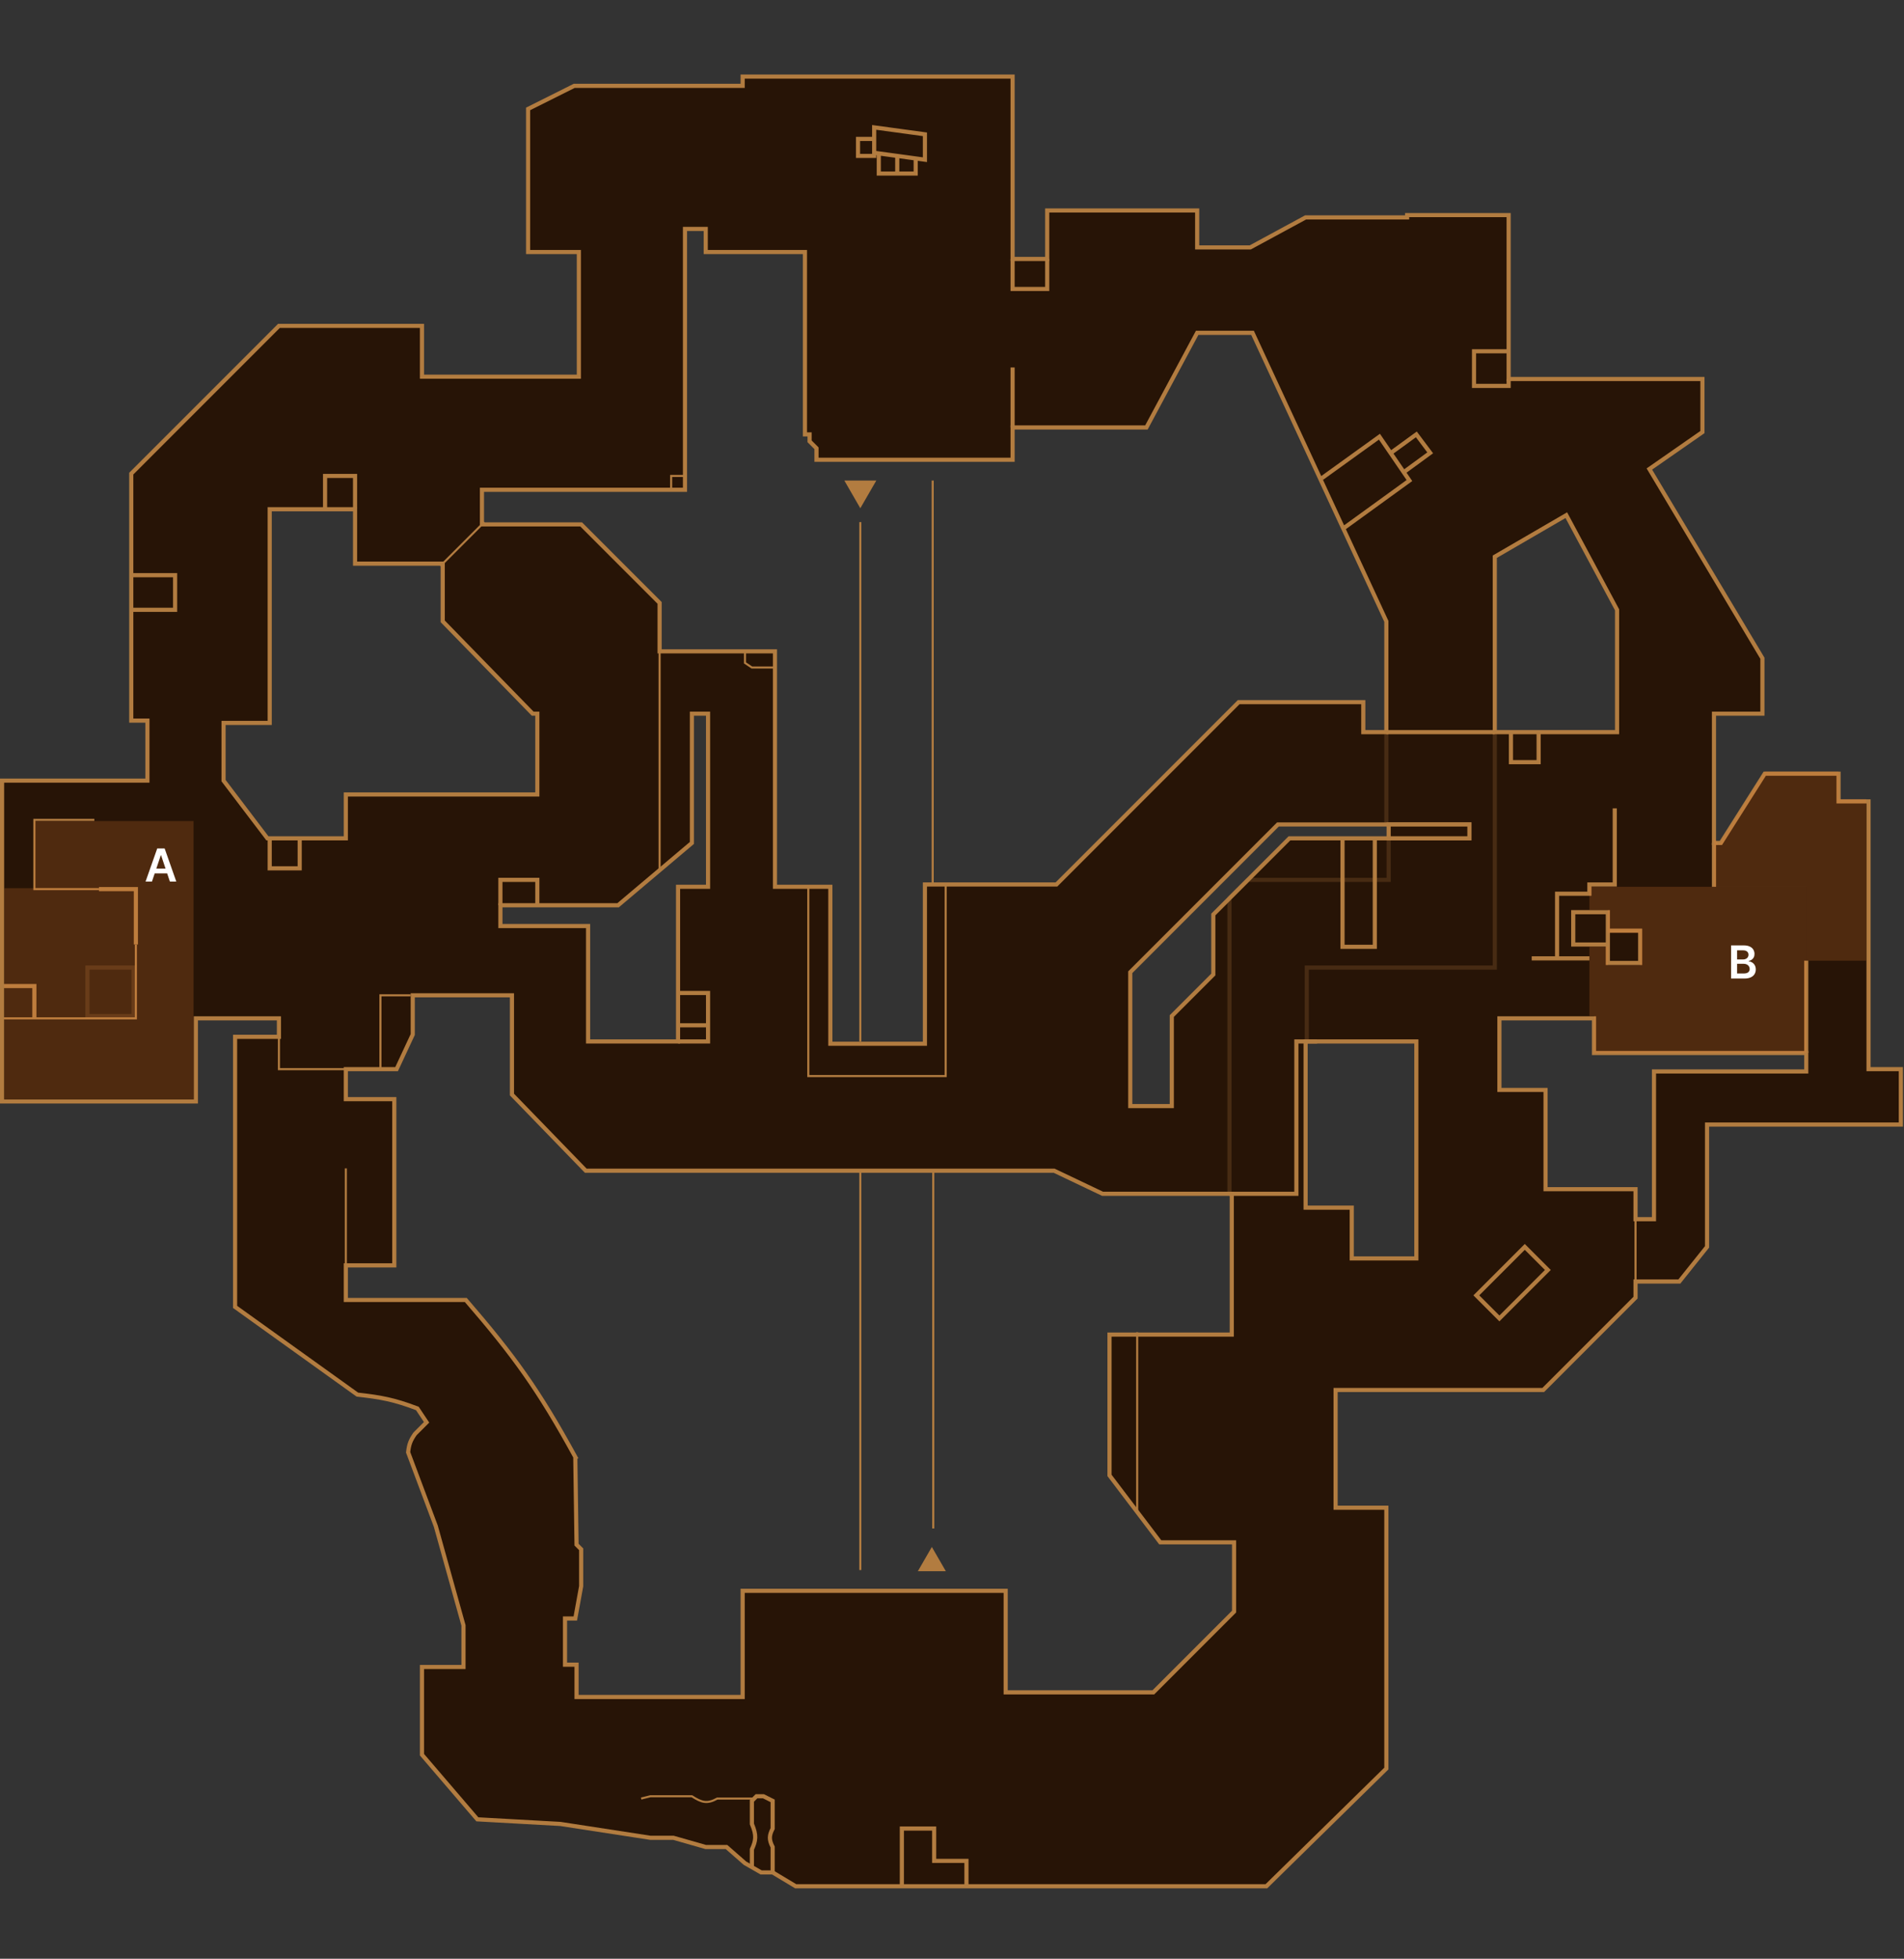 <svg width="460" height="473" viewBox="0 0 460 473" fill="none" xmlns="http://www.w3.org/2000/svg">
<rect x="0" y="0" width="460" height="473" fill="#333333" stroke="none"/>
<path fill-rule="evenodd" clip-rule="evenodd" d="M411.302 91.519V104.339L398.482 113.258L425.794 158.964V172.342H414.089V203.556H415.761L426.352 186.834H444.189V193.523H451.435V258.181H459.238V271.559H412.417V301.101L405.728 309.462H395.138V313.364L372.842 335.659H322.676V364.087H334.939V427.073L305.954 455.5H192.245L186.671 452.156H183.884L179.982 449.926L175.523 446.024H170.506L162.703 443.795H157.129L135.39 440.45L115.324 439.335L101.946 423.728V402.547H111.979V392.514L105.291 368.546L98.602 350.709C98.81 348.693 99.23 347.749 100.274 346.25L103.061 343.463L100.831 340.119C95.135 337.96 91.968 337.4 86.339 336.774L56.797 315.593V250.378H67.388V245.918H47.321V265.985H0.5V188.506H35.616V174.014H31.714V114.372L67.388 78.699H101.946V90.962H139.849V60.862H127.586V26.304L138.734 20.73H179.424V18.5H244.64V62.534H253.001V50.829H289.232V59.747H302.052L315.43 52.501H339.955V51.944H364.481V91.519H411.302ZM123.685 240.344H99.717V249.82L95.815 258.181H83.552V265.427H95.257V305.56H83.552V313.921H112.537C124.183 327.39 130.148 335.66 138.988 351.824L139.292 373.005L140.407 374.12V383.038L138.988 390.842H136.505V401.99H139.292V409.793H179.424V384.153H242.968V408.679H278.641L298.15 389.17V372.448H280.313L268.051 356.283V322.282H297.593V288.281H266.379L254.673 282.707H141.521L123.685 264.312V240.344ZM171.063 214.147V172.342H167.162V203.556L149.325 218.606H120.898V223.622H142.079V251.492H163.817V214.147H171.063ZM106.963 150.046V136.111H85.782V122.973H65.158V174.571H54.01V188.506L64.6 202.441H83.552V191.851H129.816V172.342H128.701L106.963 150.046ZM355.005 202.441H311.528L293.134 220.835V235.328L283.1 245.361V267.099H273.067V234.77L308.741 199.097H355.005V202.441ZM378.416 124.406L390.678 147.259V176.801H361.136V134.439L378.416 124.406ZM334.938 176.801H329.365V169.555H299.265L255.231 213.589H223.459V252.05H200.606V214.147H187.228V157.292H159.358V145.587L140.407 126.635H116.438V118.274H165.49V55.288H170.506V60.862H194.474V104.897H195.589V106.569L197.261 108.241V111.028H244.64V103.224H276.969L289.232 80.371H302.609L334.938 150.046V176.801ZM342.185 303.888V251.492H315.43V291.625H326.578V303.888H342.185ZM385.104 254.279H436.385V258.739H399.597V294.412H395.137V287.166H373.399V263.198H362.251V245.918H385.104V254.279Z" fill="#271406"/>
<path d="M411.302 104.339L411.588 104.75L411.802 104.601V104.339H411.302ZM411.302 91.519H411.802V91.019H411.302V91.519ZM398.482 113.258L398.196 112.847L397.813 113.114L398.053 113.514L398.482 113.258ZM425.794 158.964H426.294V158.826L426.224 158.708L425.794 158.964ZM425.794 172.342V172.842H426.294V172.342H425.794ZM414.089 172.342V171.842H413.589V172.342H414.089ZM414.089 203.556H413.589V204.056H414.089V203.556ZM415.761 203.556V204.056H416.036L416.184 203.824L415.761 203.556ZM426.352 186.834V186.334H426.077L425.929 186.567L426.352 186.834ZM444.189 186.834H444.689V186.334H444.189V186.834ZM444.189 193.523H443.689V194.023H444.189V193.523ZM451.435 193.523H451.935V193.023H451.435V193.523ZM451.435 258.181H450.935V258.681H451.435V258.181ZM459.238 258.181H459.738V257.681H459.238V258.181ZM459.238 271.559V272.059H459.738V271.559H459.238ZM412.417 271.559V271.059H411.917V271.559H412.417ZM412.417 301.101L412.807 301.413L412.917 301.276V301.101H412.417ZM405.728 309.462V309.962H405.968L406.119 309.774L405.728 309.462ZM395.138 309.462V308.962H394.638V309.462H395.138ZM395.138 313.364L395.491 313.717L395.638 313.571V313.364H395.138ZM372.842 335.659V336.159H373.049L373.195 336.013L372.842 335.659ZM322.676 335.659V335.159H322.176V335.659H322.676ZM322.676 364.087H322.176V364.587H322.676V364.087ZM334.939 364.087H335.439V363.587H334.939V364.087ZM334.939 427.073L335.289 427.43L335.439 427.283V427.073H334.939ZM305.954 455.5V456H306.158L306.304 455.857L305.954 455.5ZM192.245 455.5L191.987 455.929L192.106 456H192.245V455.5ZM186.671 452.156L186.928 451.727L186.809 451.656H186.671V452.156ZM183.884 452.156L183.636 452.59L183.751 452.656H183.884V452.156ZM179.982 449.926L179.653 450.302L179.69 450.335L179.734 450.36L179.982 449.926ZM175.523 446.024L175.852 445.648L175.711 445.524H175.523V446.024ZM170.506 446.024L170.369 446.505L170.436 446.524H170.506V446.024ZM162.703 443.795L162.84 443.314L162.773 443.295H162.703V443.795ZM157.129 443.795L157.053 444.289L157.09 444.295H157.129V443.795ZM135.39 440.45L135.466 439.956L135.442 439.952L135.418 439.951L135.39 440.45ZM115.324 439.335L114.944 439.661L115.083 439.823L115.296 439.835L115.324 439.335ZM101.946 423.728H101.446V423.913L101.567 424.054L101.946 423.728ZM101.946 402.547V402.047H101.446V402.547H101.946ZM111.979 402.547V403.047H112.479V402.547H111.979ZM111.979 392.514H112.479V392.446L112.461 392.38L111.979 392.514ZM105.291 368.546L105.772 368.412L105.766 368.391L105.759 368.37L105.291 368.546ZM98.602 350.709L98.105 350.658L98.092 350.775L98.134 350.885L98.602 350.709ZM100.274 346.25L99.92 345.896L99.889 345.928L99.864 345.964L100.274 346.25ZM103.061 343.463L103.415 343.817L103.704 343.527L103.477 343.186L103.061 343.463ZM100.831 340.119L101.247 339.841L101.158 339.708L101.009 339.651L100.831 340.119ZM86.339 336.774L86.048 337.181L86.154 337.257L86.284 337.271L86.339 336.774ZM56.797 315.593H56.297V315.85L56.506 315.999L56.797 315.593ZM56.797 250.378V249.878H56.297V250.378H56.797ZM67.388 250.378V250.878H67.888V250.378H67.388ZM67.388 245.918H67.888V245.418H67.388V245.918ZM47.321 245.918V245.418H46.821V245.918H47.321ZM47.321 265.985V266.485H47.821V265.985H47.321ZM0.5 265.985H-0V266.485H0.5V265.985ZM0.5 188.506V188.006H-0V188.506H0.5ZM35.616 188.506V189.006H36.116V188.506H35.616ZM35.616 174.014H36.116V173.514H35.616V174.014ZM31.714 174.014H31.214V174.514H31.714V174.014ZM31.714 114.372L31.36 114.019L31.214 114.165V114.372H31.714ZM67.388 78.699V78.199H67.18L67.034 78.345L67.388 78.699ZM101.946 78.699H102.446V78.199H101.946V78.699ZM101.946 90.962H101.446V91.462H101.946V90.962ZM139.849 90.962V91.462H140.349V90.962H139.849ZM139.849 60.862H140.349V60.362H139.849V60.862ZM127.586 60.862H127.086V61.362H127.586V60.862ZM127.586 26.304L127.363 25.856L127.086 25.994V26.304H127.586ZM138.734 20.73V20.23H138.616L138.511 20.282L138.734 20.73ZM179.424 20.73V21.23H179.924V20.73H179.424ZM179.424 18.5V18H178.924V18.5H179.424ZM244.64 18.5H245.14V18H244.64V18.5ZM244.64 62.534H244.14V63.034H244.64V62.534ZM253.001 62.534V63.034H253.501V62.534H253.001ZM253.001 50.829V50.329H252.501V50.829H253.001ZM289.232 50.829H289.732V50.329H289.232V50.829ZM289.232 59.747H288.732V60.247H289.232V59.747ZM302.052 59.747V60.247H302.179L302.29 60.187L302.052 59.747ZM315.43 52.501V52.001H315.303L315.191 52.062L315.43 52.501ZM339.955 52.501V53.001H340.455V52.501H339.955ZM339.955 51.944V51.444H339.455V51.944H339.955ZM364.481 51.944H364.981V51.444H364.481V51.944ZM364.481 91.519H363.981V92.019H364.481V91.519ZM99.717 240.344V239.844H99.217V240.344H99.717ZM123.685 240.344H124.185V239.844H123.685V240.344ZM99.717 249.82L100.17 250.032L100.217 249.931V249.82H99.717ZM95.815 258.181V258.681H96.133L96.268 258.393L95.815 258.181ZM83.552 258.181V257.681H83.052V258.181H83.552ZM83.552 265.427H83.052V265.927H83.552V265.427ZM95.257 265.427H95.757V264.927H95.257V265.427ZM95.257 305.56V306.06H95.757V305.56H95.257ZM83.552 305.56V305.06H83.052V305.56H83.552ZM83.552 313.921H83.052V314.421H83.552V313.921ZM112.537 313.921L112.915 313.594L112.765 313.421H112.537V313.921ZM138.988 351.824L139.487 351.817L139.486 351.693L139.426 351.584L138.988 351.824ZM139.292 373.005L138.792 373.012L138.795 373.215L138.938 373.359L139.292 373.005ZM140.407 374.12H140.907V373.913L140.76 373.766L140.407 374.12ZM140.407 383.038L140.899 383.128L140.907 383.083V383.038H140.407ZM138.988 390.842V391.342H139.405L139.479 390.931L138.988 390.842ZM136.505 390.842V390.342H136.005V390.842H136.505ZM136.505 401.99H136.005V402.49H136.505V401.99ZM139.292 401.99H139.792V401.49H139.292V401.99ZM139.292 409.793H138.792V410.293H139.292V409.793ZM179.424 409.793V410.293H179.924V409.793H179.424ZM179.424 384.153V383.653H178.924V384.153H179.424ZM242.968 384.153H243.468V383.653H242.968V384.153ZM242.968 408.679H242.468V409.179H242.968V408.679ZM278.641 408.679V409.179H278.848L278.995 409.032L278.641 408.679ZM298.15 389.17L298.504 389.523L298.65 389.377V389.17H298.15ZM298.15 372.448H298.65V371.948H298.15V372.448ZM280.313 372.448L279.915 372.75L280.065 372.948H280.313V372.448ZM268.051 356.283H267.551V356.451L267.652 356.585L268.051 356.283ZM268.051 322.282V321.782H267.551V322.282H268.051ZM297.593 322.282V322.782H298.093V322.282H297.593ZM297.593 288.281H298.093V287.781H297.593V288.281ZM266.379 288.281L266.164 288.732L266.266 288.781H266.379V288.281ZM254.673 282.707L254.888 282.255L254.786 282.207H254.673V282.707ZM141.521 282.707L141.162 283.055L141.31 283.207H141.521V282.707ZM123.685 264.312H123.185V264.515L123.326 264.661L123.685 264.312ZM171.063 172.342H171.563V171.842H171.063V172.342ZM171.063 214.147V214.647H171.563V214.147H171.063ZM167.162 172.342V171.842H166.662V172.342H167.162ZM167.162 203.556L167.484 203.938L167.662 203.788V203.556H167.162ZM149.325 218.606V219.106H149.508L149.647 218.988L149.325 218.606ZM120.898 218.606V218.106H120.398V218.606H120.898ZM120.898 223.622H120.398V224.122H120.898V223.622ZM142.079 223.622H142.579V223.122H142.079V223.622ZM142.079 251.492H141.579V251.992H142.079V251.492ZM163.817 251.492V251.992H164.317V251.492H163.817ZM163.817 214.147V213.647H163.317V214.147H163.817ZM106.963 136.111H107.463V135.611H106.963V136.111ZM106.963 150.046H106.463V150.249L106.605 150.395L106.963 150.046ZM85.782 136.111H85.282V136.611H85.782V136.111ZM85.782 122.973H86.282V122.473H85.782V122.973ZM65.158 122.973V122.473H64.658V122.973H65.158ZM65.158 174.571V175.071H65.658V174.571H65.158ZM54.01 174.571V174.071H53.51V174.571H54.01ZM54.01 188.506H53.51V188.675L53.612 188.809L54.01 188.506ZM64.6 202.441L64.202 202.744L64.353 202.941H64.6V202.441ZM83.552 202.441V202.941H84.052V202.441H83.552ZM83.552 191.851V191.351H83.052V191.851H83.552ZM129.816 191.851V192.351H130.316V191.851H129.816ZM129.816 172.342H130.316V171.842H129.816V172.342ZM128.701 172.342L128.343 172.691L128.49 172.842H128.701V172.342ZM311.528 202.441V201.941H311.321L311.174 202.088L311.528 202.441ZM355.005 202.441V202.941H355.505V202.441H355.005ZM293.134 220.835L292.78 220.482L292.634 220.628V220.835H293.134ZM293.134 235.328L293.487 235.681L293.634 235.535V235.328H293.134ZM283.1 245.361L282.747 245.007L282.6 245.154V245.361H283.1ZM283.1 267.099V267.599H283.6V267.099H283.1ZM273.067 267.099H272.567V267.599H273.067V267.099ZM273.067 234.77L272.714 234.417L272.567 234.563V234.77H273.067ZM308.741 199.097V198.597H308.534L308.387 198.743L308.741 199.097ZM355.005 199.097H355.505V198.597H355.005V199.097ZM390.678 147.259H391.178V147.133L391.119 147.022L390.678 147.259ZM378.416 124.406L378.856 124.169L378.612 123.714L378.164 123.973L378.416 124.406ZM390.678 176.801V177.301H391.178V176.801H390.678ZM361.136 176.801H360.636V177.301H361.136V176.801ZM361.136 134.439L360.885 134.006L360.636 134.151V134.439H361.136ZM329.365 176.801H328.865V177.301H329.365V176.801ZM334.938 176.801V177.301H335.438V176.801H334.938ZM329.365 169.555H329.865V169.055H329.365V169.555ZM299.265 169.555V169.055H299.058L298.911 169.201L299.265 169.555ZM255.231 213.589V214.089H255.438L255.584 213.943L255.231 213.589ZM223.459 213.589V213.089H222.959V213.589H223.459ZM223.459 252.05V252.55H223.959V252.05H223.459ZM200.606 252.05H200.106V252.55H200.606V252.05ZM200.606 214.147H201.106V213.647H200.606V214.147ZM187.228 214.147H186.728V214.647H187.228V214.147ZM187.228 157.292H187.728V156.792H187.228V157.292ZM159.358 157.292H158.858V157.792H159.358V157.292ZM159.358 145.587H159.858V145.38L159.712 145.233L159.358 145.587ZM140.407 126.635L140.76 126.282L140.614 126.135H140.407V126.635ZM116.438 126.635H115.938V127.135H116.438V126.635ZM116.438 118.274V117.774H115.938V118.274H116.438ZM165.49 118.274V118.774H165.99V118.274H165.49ZM165.49 55.288V54.788H164.99V55.288H165.49ZM170.506 55.288H171.006V54.788H170.506V55.288ZM170.506 60.862H170.006V61.362H170.506V60.862ZM194.474 60.862H194.974V60.362H194.474V60.862ZM194.474 104.897H193.974V105.397H194.474V104.897ZM195.589 104.897H196.089V104.397H195.589V104.897ZM195.589 106.569H195.089V106.776L195.235 106.922L195.589 106.569ZM197.261 108.241H197.761V108.034L197.615 107.888L197.261 108.241ZM197.261 111.028H196.761V111.528H197.261V111.028ZM244.64 111.028V111.528H245.14V111.028H244.64ZM244.64 103.224V102.724H244.14V103.224H244.64ZM276.969 103.224V103.724H277.268L277.41 103.461L276.969 103.224ZM289.232 80.371V79.871H288.933L288.791 80.135L289.232 80.371ZM302.609 80.371L303.063 80.161L302.929 79.871H302.609V80.371ZM334.938 150.046H335.438V149.936L335.392 149.835L334.938 150.046ZM342.185 251.492H342.685V250.992H342.185V251.492ZM342.185 303.888V304.388H342.685V303.888H342.185ZM315.43 251.492V250.992H314.93V251.492H315.43ZM315.43 291.625H314.93V292.125H315.43V291.625ZM326.578 291.625H327.078V291.125H326.578V291.625ZM326.578 303.888H326.078V304.388H326.578V303.888ZM436.385 254.279H436.885V253.779H436.385V254.279ZM385.104 254.279H384.604V254.779H385.104V254.279ZM436.385 258.739V259.239H436.885V258.739H436.385ZM399.597 258.739V258.239H399.097V258.739H399.597ZM399.597 294.412V294.912H400.097V294.412H399.597ZM395.137 294.412H394.637V294.912H395.137V294.412ZM395.137 287.166H395.637V286.666H395.137V287.166ZM373.399 287.166H372.899V287.666H373.399V287.166ZM373.399 263.198H373.899V262.698H373.399V263.198ZM362.251 263.198H361.751V263.698H362.251V263.198ZM362.251 245.918V245.418H361.751V245.918H362.251ZM385.104 245.918H385.604V245.418H385.104V245.918ZM139.109 352.046L139.548 351.806L139.547 351.806L139.109 352.046ZM411.302 104.339H411.802V91.519H411.302H410.802V104.339H411.302ZM398.482 113.258L398.767 113.668L411.588 104.75L411.302 104.339L411.017 103.929L398.196 112.847L398.482 113.258ZM425.794 158.964L426.224 158.708L398.911 113.001L398.482 113.258L398.053 113.514L425.365 159.221L425.794 158.964ZM425.794 172.342H426.294V158.964H425.794H425.294V172.342H425.794ZM414.089 172.342V172.842H425.794V172.342V171.842H414.089V172.342ZM414.089 203.556H414.589V172.342H414.089H413.589V203.556H414.089ZM415.761 203.556V203.056H414.089V203.556V204.056H415.761V203.556ZM426.352 186.834L425.929 186.567L415.339 203.289L415.761 203.556L416.184 203.824L426.774 187.102L426.352 186.834ZM444.189 186.834V186.334H426.352V186.834V187.334H444.189V186.834ZM444.189 193.523H444.689V186.834H444.189H443.689V193.523H444.189ZM451.435 193.523V193.023H444.189V193.523V194.023H451.435V193.523ZM451.435 258.181H451.935V193.523H451.435H450.935V258.181H451.435ZM459.238 258.181V257.681H451.435V258.181V258.681H459.238V258.181ZM459.238 271.559H459.738V258.181H459.238H458.738V271.559H459.238ZM412.417 271.559V272.059H459.238V271.559V271.059H412.417V271.559ZM412.417 301.101H412.917V271.559H412.417H411.917V301.101H412.417ZM405.728 309.462L406.119 309.774L412.807 301.413L412.417 301.101L412.026 300.788L405.338 309.149L405.728 309.462ZM395.138 309.462V309.962H405.728V309.462V308.962H395.138V309.462ZM395.138 313.364H395.638V309.462H395.138H394.638V313.364H395.138ZM372.842 335.659L373.195 336.013L395.491 313.717L395.138 313.364L394.784 313.01L372.488 335.306L372.842 335.659ZM322.676 335.659V336.159H372.842V335.659V335.159H322.676V335.659ZM322.676 364.087H323.176V335.659H322.676H322.176V364.087H322.676ZM334.939 364.087V363.587H322.676V364.087V364.587H334.939V364.087ZM334.939 427.073H335.439V364.087H334.939H334.439V427.073H334.939ZM305.954 455.5L306.304 455.857L335.289 427.43L334.939 427.073L334.588 426.716L305.604 455.143L305.954 455.5ZM192.245 455.5V456H305.954V455.5V455H192.245V455.5ZM186.671 452.156L186.413 452.584L191.987 455.929L192.245 455.5L192.502 455.071L186.928 451.727L186.671 452.156ZM183.884 452.156V452.656H186.671V452.156V451.656H183.884V452.156ZM179.982 449.926L179.734 450.36L183.636 452.59L183.884 452.156L184.132 451.721L180.23 449.492L179.982 449.926ZM175.523 446.024L175.193 446.401L179.653 450.302L179.982 449.926L180.311 449.55L175.852 445.648L175.523 446.024ZM170.506 446.024V446.524H175.523V446.024V445.524H170.506V446.024ZM162.703 443.795L162.565 444.275L170.369 446.505L170.506 446.024L170.643 445.543L162.84 443.314L162.703 443.795ZM157.129 443.795V444.295H162.703V443.795V443.295H157.129V443.795ZM135.39 440.45L135.314 440.944L157.053 444.289L157.129 443.795L157.205 443.3L135.466 439.956L135.39 440.45ZM115.324 439.335L115.296 439.835L135.362 440.949L135.39 440.45L135.418 439.951L115.351 438.836L115.324 439.335ZM101.946 423.728L101.567 424.054L114.944 439.661L115.324 439.335L115.703 439.01L102.326 423.403L101.946 423.728ZM101.946 402.547H101.446V423.728H101.946H102.446V402.547H101.946ZM111.979 402.547V402.047H101.946V402.547V403.047H111.979V402.547ZM111.979 392.514H111.479V402.547H111.979H112.479V392.514H111.979ZM105.291 368.546L104.809 368.68L111.498 392.648L111.979 392.514L112.461 392.38L105.772 368.412L105.291 368.546ZM98.602 350.709L98.134 350.885L104.822 368.721L105.291 368.546L105.759 368.37L99.07 350.534L98.602 350.709ZM100.274 346.25L99.864 345.964C99.333 346.727 98.941 347.376 98.659 348.105C98.376 348.836 98.212 349.623 98.105 350.658L98.602 350.709L99.099 350.761C99.201 349.779 99.351 349.086 99.591 348.466C99.832 347.845 100.172 347.272 100.684 346.536L100.274 346.25ZM103.061 343.463L102.707 343.109L99.92 345.896L100.274 346.25L100.628 346.604L103.415 343.817L103.061 343.463ZM100.831 340.119L100.415 340.396L102.645 343.74L103.061 343.463L103.477 343.186L101.247 339.841L100.831 340.119ZM86.339 336.774L86.284 337.271C91.885 337.894 95.008 338.447 100.654 340.586L100.831 340.119L101.009 339.651C95.262 337.474 92.052 336.907 86.394 336.277L86.339 336.774ZM56.797 315.593L56.506 315.999L86.048 337.181L86.339 336.774L86.63 336.368L57.088 315.187L56.797 315.593ZM56.797 250.378H56.297V315.593H56.797H57.297V250.378H56.797ZM67.388 250.378V249.878H56.797V250.378V250.878H67.388V250.378ZM67.388 245.918H66.888V250.378H67.388H67.888V245.918H67.388ZM47.321 245.918V246.418H67.388V245.918V245.418H47.321V245.918ZM47.321 265.985H47.821V245.918H47.321H46.821V265.985H47.321ZM0.5 265.985V266.485H47.321V265.985V265.485H0.5V265.985ZM0.5 188.506H-0V265.985H0.5H1V188.506H0.5ZM35.616 188.506V188.006H0.5V188.506V189.006H35.616V188.506ZM35.616 174.014H35.116V188.506H35.616H36.116V174.014H35.616ZM31.714 174.014V174.514H35.616V174.014V173.514H31.714V174.014ZM31.714 114.372H31.214V174.014H31.714H32.214V114.372H31.714ZM67.388 78.699L67.034 78.345L31.36 114.019L31.714 114.372L32.068 114.726L67.741 79.052L67.388 78.699ZM101.946 78.699V78.199H67.388V78.699V79.199H101.946V78.699ZM101.946 90.962H102.446V78.699H101.946H101.446V90.962H101.946ZM139.849 90.962V90.462H101.946V90.962V91.462H139.849V90.962ZM139.849 60.862H139.349V90.962H139.849H140.349V60.862H139.849ZM127.586 60.862V61.362H139.849V60.862V60.362H127.586V60.862ZM127.586 26.304H127.086V60.862H127.586H128.086V26.304H127.586ZM138.734 20.73L138.511 20.282L127.363 25.856L127.586 26.304L127.81 26.751L138.958 21.177L138.734 20.73ZM179.424 20.73V20.23H138.734V20.73V21.23H179.424V20.73ZM179.424 18.5H178.924V20.73H179.424H179.924V18.5H179.424ZM244.64 18.5V18H179.424V18.5V19H244.64V18.5ZM244.64 62.534H245.14V18.5H244.64H244.14V62.534H244.64ZM253.001 62.534V62.034H244.64V62.534V63.034H253.001V62.534ZM253.001 50.829H252.501V62.534H253.001H253.501V50.829H253.001ZM289.232 50.829V50.329H253.001V50.829V51.329H289.232V50.829ZM289.232 59.747H289.732V50.829H289.232H288.732V59.747H289.232ZM302.052 59.747V59.247H289.232V59.747V60.247H302.052V59.747ZM315.43 52.501L315.191 52.062L301.814 59.308L302.052 59.747L302.29 60.187L315.668 52.941L315.43 52.501ZM339.955 52.501V52.001H315.43V52.501V53.001H339.955V52.501ZM339.955 51.944H339.455V52.501H339.955H340.455V51.944H339.955ZM364.481 51.944V51.444H339.955V51.944V52.444H364.481V51.944ZM364.481 91.519H364.981V51.944H364.481H363.981V91.519H364.481ZM411.302 91.519V91.019H364.481V91.519V92.019H411.302V91.519ZM99.717 240.344V240.844H123.685V240.344V239.844H99.717V240.344ZM99.717 249.82H100.217V240.344H99.717H99.217V249.82H99.717ZM95.815 258.181L96.268 258.393L100.17 250.032L99.717 249.82L99.263 249.609L95.362 257.97L95.815 258.181ZM83.552 258.181V258.681H95.815V258.181V257.681H83.552V258.181ZM83.552 265.427H84.052V258.181H83.552H83.052V265.427H83.552ZM95.257 265.427V264.927H83.552V265.427V265.927H95.257V265.427ZM95.257 305.56H95.757V265.427H95.257H94.757V305.56H95.257ZM83.552 305.56V306.06H95.257V305.56V305.06H83.552V305.56ZM83.552 313.921H84.052V305.56H83.552H83.052V313.921H83.552ZM112.537 313.921V313.421H83.552V313.921V314.421H112.537V313.921ZM138.988 351.824L139.426 351.584C130.568 335.386 124.582 327.087 112.915 313.594L112.537 313.921L112.158 314.248C123.784 327.693 129.728 335.934 138.549 352.064L138.988 351.824ZM139.292 373.005L139.792 372.998L139.487 351.817L138.988 351.824L138.488 351.831L138.792 373.012L139.292 373.005ZM140.407 374.12L140.76 373.766L139.645 372.652L139.292 373.005L138.938 373.359L140.053 374.473L140.407 374.12ZM140.407 383.038H140.907V374.12H140.407H139.907V383.038H140.407ZM138.988 390.842L139.479 390.931L140.899 383.128L140.407 383.038L139.915 382.949L138.496 390.752L138.988 390.842ZM136.505 390.842V391.342H138.988V390.842V390.342H136.505V390.842ZM136.505 401.99H137.005V390.842H136.505H136.005V401.99H136.505ZM139.292 401.99V401.49H136.505V401.99V402.49H139.292V401.99ZM139.292 409.793H139.792V401.99H139.292H138.792V409.793H139.292ZM179.424 409.793V409.293H139.292V409.793V410.293H179.424V409.793ZM179.424 384.153H178.924V409.793H179.424H179.924V384.153H179.424ZM242.968 384.153V383.653H179.424V384.153V384.653H242.968V384.153ZM242.968 408.679H243.468V384.153H242.968H242.468V408.679H242.968ZM278.641 408.679V408.179H242.968V408.679V409.179H278.641V408.679ZM298.15 389.17L297.797 388.816L278.288 408.325L278.641 408.679L278.995 409.032L298.504 389.523L298.15 389.17ZM298.15 372.448H297.65V389.17H298.15H298.65V372.448H298.15ZM280.313 372.448V372.948H298.15V372.448V371.948H280.313V372.448ZM268.051 356.283L267.652 356.585L279.915 372.75L280.313 372.448L280.712 372.146L268.449 355.981L268.051 356.283ZM268.051 322.282H267.551V356.283H268.051H268.551V322.282H268.051ZM297.593 322.282V321.782H268.051V322.282V322.782H297.593V322.282ZM297.593 288.281H297.093V322.282H297.593H298.093V288.281H297.593ZM266.379 288.281V288.781H297.593V288.281V287.781H266.379V288.281ZM254.673 282.707L254.458 283.158L266.164 288.732L266.379 288.281L266.594 287.829L254.888 282.255L254.673 282.707ZM141.521 282.707V283.207H254.673V282.707V282.207H141.521V282.707ZM123.685 264.312L123.326 264.661L141.162 283.055L141.521 282.707L141.88 282.359L124.044 263.964L123.685 264.312ZM123.685 240.344H123.185V264.312H123.685H124.185V240.344H123.685ZM171.063 172.342H170.563V214.147H171.063H171.563V172.342H171.063ZM167.162 172.342V172.842H171.063V172.342V171.842H167.162V172.342ZM167.162 203.556H167.662V172.342H167.162H166.662V203.556H167.162ZM149.325 218.606L149.647 218.988L167.484 203.938L167.162 203.556L166.839 203.174L149.003 218.224L149.325 218.606ZM120.898 218.606V219.106H149.325V218.606V218.106H120.898V218.606ZM120.898 223.622H121.398V218.606H120.898H120.398V223.622H120.898ZM142.079 223.622V223.122H120.898V223.622V224.122H142.079V223.622ZM142.079 251.492H142.579V223.622H142.079H141.579V251.492H142.079ZM163.817 251.492V250.992H142.079V251.492V251.992H163.817V251.492ZM163.817 214.147H163.317V251.492H163.817H164.317V214.147H163.817ZM171.063 214.147V213.647H163.817V214.147V214.647H171.063V214.147ZM106.963 136.111H106.463V150.046H106.963H107.463V136.111H106.963ZM85.782 136.111V136.611H106.963V136.111V135.611H85.782V136.111ZM85.782 122.973H85.282V136.111H85.782H86.282V122.973H85.782ZM65.158 122.973V123.473H85.782V122.973V122.473H65.158V122.973ZM65.158 174.571H65.658V122.973H65.158H64.658V174.571H65.158ZM54.01 174.571V175.071H65.158V174.571V174.071H54.01V174.571ZM54.01 188.506H54.51V174.571H54.01H53.51V188.506H54.01ZM64.6 202.441L64.999 202.139L54.408 188.204L54.01 188.506L53.612 188.809L64.202 202.744L64.6 202.441ZM83.552 202.441V201.941H64.6V202.441V202.941H83.552V202.441ZM83.552 191.851H83.052V202.441H83.552H84.052V191.851H83.552ZM129.816 191.851V191.351H83.552V191.851V192.351H129.816V191.851ZM129.816 172.342H129.316V191.851H129.816H130.316V172.342H129.816ZM128.701 172.342V172.842H129.816V172.342V171.842H128.701V172.342ZM106.963 150.046L106.605 150.395L128.343 172.691L128.701 172.342L129.059 171.993L107.321 149.697L106.963 150.046ZM311.528 202.441V202.941H355.005V202.441V201.941H311.528V202.441ZM293.134 220.835L293.487 221.189L311.881 202.795L311.528 202.441L311.174 202.088L292.78 220.482L293.134 220.835ZM293.134 235.328H293.634V220.835H293.134H292.634V235.328H293.134ZM283.1 245.361L283.454 245.715L293.487 235.681L293.134 235.328L292.78 234.974L282.747 245.007L283.1 245.361ZM283.1 267.099H283.6V245.361H283.1H282.6V267.099H283.1ZM273.067 267.099V267.599H283.1V267.099V266.599H273.067V267.099ZM273.067 234.77H272.567V267.099H273.067H273.567V234.77H273.067ZM308.741 199.097L308.387 198.743L272.714 234.417L273.067 234.77L273.421 235.124L309.094 199.45L308.741 199.097ZM355.005 199.097V198.597H308.741V199.097V199.597H355.005V199.097ZM355.005 202.441H355.505V199.097H355.005H354.505V202.441H355.005ZM390.678 147.259L391.119 147.022L378.856 124.169L378.416 124.406L377.975 124.642L390.238 147.495L390.678 147.259ZM390.678 176.801H391.178V147.259H390.678H390.178V176.801H390.678ZM361.136 176.801V177.301H390.678V176.801V176.301H361.136V176.801ZM361.136 134.439H360.636V176.801H361.136H361.636V134.439H361.136ZM378.416 124.406L378.164 123.973L360.885 134.006L361.136 134.439L361.387 134.871L378.667 124.838L378.416 124.406ZM329.365 176.801V177.301H334.938V176.801V176.301H329.365V176.801ZM329.365 169.555H328.865V176.801H329.365H329.865V169.555H329.365ZM299.265 169.555V170.055H329.365V169.555V169.055H299.265V169.555ZM255.231 213.589L255.584 213.943L299.619 169.908L299.265 169.555L298.911 169.201L254.877 213.236L255.231 213.589ZM223.459 213.589V214.089H255.231V213.589V213.089H223.459V213.589ZM223.459 252.05H223.959V213.589H223.459H222.959V252.05H223.459ZM200.606 252.05V252.55H223.459V252.05V251.55H200.606V252.05ZM200.606 214.147H200.106V252.05H200.606H201.106V214.147H200.606ZM187.228 214.147V214.647H200.606V214.147V213.647H187.228V214.147ZM187.228 157.292H186.728V214.147H187.228H187.728V157.292H187.228ZM159.358 157.292V157.792H187.228V157.292V156.792H159.358V157.292ZM159.358 145.587H158.858V157.292H159.358H159.858V145.587H159.358ZM140.407 126.635L140.053 126.989L159.005 145.94L159.358 145.587L159.712 145.233L140.76 126.282L140.407 126.635ZM116.438 126.635V127.135H140.407V126.635V126.135H116.438V126.635ZM116.438 118.274H115.938V126.635H116.438H116.938V118.274H116.438ZM165.49 118.274V117.774H116.438V118.274V118.774H165.49V118.274ZM165.49 55.288H164.99V118.274H165.49H165.99V55.288H165.49ZM170.506 55.288V54.788H165.49V55.288V55.788H170.506V55.288ZM170.506 60.862H171.006V55.288H170.506H170.006V60.862H170.506ZM194.474 60.862V60.362H170.506V60.862V61.362H194.474V60.862ZM194.474 104.897H194.974V60.862H194.474H193.974V104.897H194.474ZM195.589 104.897V104.397H194.474V104.897V105.397H195.589V104.897ZM195.589 106.569H196.089V104.897H195.589H195.089V106.569H195.589ZM197.261 108.241L197.615 107.888L195.943 106.215L195.589 106.569L195.235 106.922L196.908 108.595L197.261 108.241ZM197.261 111.028H197.761V108.241H197.261H196.761V111.028H197.261ZM244.64 111.028V110.528H197.261V111.028V111.528H244.64V111.028ZM244.64 103.224H244.14V111.028H244.64H245.14V103.224H244.64ZM276.969 103.224V102.724H244.64V103.224V103.724H276.969V103.224ZM289.232 80.371L288.791 80.135L276.529 102.988L276.969 103.224L277.41 103.461L289.672 80.608L289.232 80.371ZM302.609 80.371V79.871H289.232V80.371V80.871H302.609V80.371ZM334.938 150.046L335.392 149.835L303.063 80.161L302.609 80.371L302.156 80.582L334.485 150.256L334.938 150.046ZM334.938 176.801H335.438V150.046H334.938H334.438V176.801H334.938ZM342.185 251.492H341.685V303.888H342.185H342.685V251.492H342.185ZM315.43 251.492V251.992H342.185V251.492V250.992H315.43V251.492ZM315.43 291.625H315.93V251.492H315.43H314.93V291.625H315.43ZM326.578 291.625V291.125H315.43V291.625V292.125H326.578V291.625ZM326.578 303.888H327.078V291.625H326.578H326.078V303.888H326.578ZM342.185 303.888V303.388H326.578V303.888V304.388H342.185V303.888ZM436.385 254.279V253.779H385.104V254.279V254.779H436.385V254.279ZM436.385 258.739H436.885V254.279H436.385H435.885V258.739H436.385ZM399.597 258.739V259.239H436.385V258.739V258.239H399.597V258.739ZM399.597 294.412H400.097V258.739H399.597H399.097V294.412H399.597ZM395.137 294.412V294.912H399.597V294.412V293.912H395.137V294.412ZM395.137 287.166H394.637V294.412H395.137H395.637V287.166H395.137ZM373.399 287.166V287.666H395.137V287.166V286.666H373.399V287.166ZM373.399 263.198H372.899V287.166H373.399H373.899V263.198H373.399ZM362.251 263.198V263.698H373.399V263.198V262.698H362.251V263.198ZM362.251 245.918H361.751V263.198H362.251H362.751V245.918H362.251ZM385.104 245.918V245.418H362.251V245.918V246.418H385.104V245.918ZM385.104 254.279H385.604V245.918H385.104H384.604V254.279H385.104ZM138.988 351.824L138.549 352.064L138.67 352.285L139.109 352.046L139.547 351.806L139.426 351.584L138.988 351.824ZM139.109 352.046L138.67 352.285L138.853 352.621L139.292 352.381L139.731 352.142L139.548 351.806L139.109 352.046Z" fill="#B27C40"/>
<path d="M182.211 434.319H173.293C170.843 435.676 169.508 435.274 167.162 433.762H157.129L154.899 434.319" stroke="#B27C40" stroke-width="0.5"/>
<path d="M390.121 195.195V213.589H383.989V215.819H376.186V231.426M376.186 231.426H383.989M376.186 231.426H370.054" stroke="#B27C40"/>
<path d="M85.781 122.733V114.93H78.535V122.733M31.714 147.259H42.304V138.898H31.714M373.956 306.675L362.251 318.38L356.677 312.806L368.382 301.101L373.956 306.675Z" stroke="#B27C40"/>
<path d="M361.136 176.801H334.939" stroke="#B27C40"/>
<path d="M335.495 199.097V202.441H355.004V199.097H335.495Z" fill="#271406" stroke="#B27C40"/>
<path d="M371.727 176.801V184.047H365.038V176.801M414.089 203.556V214.147M388.449 224.737H396.252V232.541H388.449V228.082M388.449 224.737V228.082M388.449 224.737V220.278H380.088V228.082H388.449M332.151 202.441V228.639H324.348V202.441M297.035 288.281H313.2V251.492H318.216M163.817 251.492H171.063V247.591M163.817 239.787H171.063V247.591M163.817 247.591H171.063" stroke="#B27C40"/>
<path d="M129.816 218.606V212.474H120.897V218.606M72.404 202.441V209.687H65.158V202.441M324.348 127.75L340.512 116.045L339.131 114.026M319.331 115.487L333.266 105.454L339.131 114.026M336.053 109.356L342.184 104.897L345.529 109.356L339.131 114.026" stroke="#B27C40"/>
<path d="M364.48 91.519V93.191H356.119V84.83H364.48M253.001 62.534V69.781H244.64V62.534M244.64 103.224V88.732M221.229 38.262L223.459 38.566V32.435L211.196 30.763V33.55M221.229 38.262V41.911H216.77M221.229 38.262L216.77 37.654M216.77 41.911V37.654M216.77 41.911H212.311V37.046M216.77 37.654L212.311 37.046M212.311 37.046L211.196 36.894V36.337M211.196 33.55H207.294V37.654H211.196V36.337M211.196 33.55V36.337" stroke="#B27C40"/>
<path d="M225.131 373.562L228.51 379.415H221.752L225.131 373.562Z" fill="#B27C40"/>
<path d="M207.851 122.733L203.99 116.045H211.713L207.851 122.733Z" fill="#B27C40"/>
<path d="M225.469 369.103V282.707M207.852 379.136V282.707M207.852 251.492V126.078M225.334 213.589V116.045" stroke="#B27C40" stroke-width="0.5"/>
<path d="M228.475 213.589V259.853H195.281V214.147M159.358 210.245V157.292M187.228 161.194H181.654L179.981 160.079V157.292M116.996 126.078L106.405 136.668M162.145 118.274V114.93H165.489M99.159 240.344H91.913V258.181M83.552 258.181H67.387V250.378M83.552 282.149V305.56" stroke="#B27C40" stroke-width="0.5"/>
<path d="M395.137 309.462V294.412M274.739 321.725V364.944M22.795 197.982H8.303V214.704H23.91M32.828 228.082V245.918H0.499" stroke="#B27C40" stroke-width="0.5"/>
<path d="M32.829 228.082V214.704H23.91" stroke="#B27C40"/>
<path d="M8.303 245.918V238.115H0.499M233.492 455.5V449.369H225.688V441.565H217.885V455.5M186.67 452.156V446.024C185.738 444.21 185.824 443.24 186.67 441.565V434.876L184.441 433.761H182.768L181.654 434.876V440.45C182.842 443.238 182.602 444.501 181.654 446.582V451.041" stroke="#B27C40"/>
<path d="M436.385 231.983V243.131V254.279" stroke="#B27C40"/>
<path d="M361.136 176.801V233.656H315.716V251.26M297.035 288.281V216.831L301.495 212.475H335.496V202.441M334.939 199.097V176.801" stroke="#B27C40" stroke-opacity="0.23"/>
<path d="M21.123 233.656V245.361H32.272V233.656H21.123Z" stroke="#B27C40" stroke-opacity="0.23"/>
<path d="M1.057 214.48H8.304V198.267H46.764V265.427H1.057V214.48Z" fill="#F08234" fill-opacity="0.2"/>
<path d="M41.046 212.884H42.593L39.776 204.884H37.987L35.167 212.884H36.714L38.851 206.525H38.913L41.046 212.884ZM40.995 209.747H36.776V210.911H40.995V209.747Z" fill="white"/>
<path d="M436.385 214.146H414.089V202.345L415.204 204.113L426.439 186.276H444.189V192.966H450.877V231.983H436.385V214.146Z" fill="#F08234" fill-opacity="0.2"/>
<path d="M385.105 254.279V245.361H383.99V228.639H388.449V233.099H396.252V225.295H388.449V219.721H383.99V214.146H436.385V254.279H385.105Z" fill="#F08234" fill-opacity="0.2"/>
<path d="M418.223 236.295V228.295H421.285C421.863 228.295 422.344 228.386 422.727 228.568C423.112 228.748 423.4 228.994 423.59 229.306C423.783 229.619 423.879 229.973 423.879 230.369C423.879 230.694 423.816 230.973 423.691 231.205C423.566 231.434 423.398 231.62 423.187 231.763C422.977 231.907 422.741 232.009 422.48 232.072V232.15C422.764 232.166 423.036 232.253 423.297 232.412C423.56 232.568 423.775 232.789 423.941 233.076C424.108 233.362 424.191 233.709 424.191 234.115C424.191 234.529 424.091 234.901 423.891 235.232C423.69 235.56 423.388 235.819 422.984 236.009C422.581 236.2 422.073 236.295 421.461 236.295H418.223ZM419.672 235.084H421.23C421.757 235.084 422.135 234.983 422.367 234.783C422.602 234.58 422.719 234.319 422.719 234.002C422.719 233.765 422.66 233.551 422.543 233.361C422.426 233.168 422.259 233.017 422.043 232.908C421.827 232.796 421.569 232.74 421.27 232.74H419.672V235.084ZM419.672 231.697H421.105C421.355 231.697 421.581 231.651 421.781 231.56C421.982 231.466 422.139 231.335 422.254 231.166C422.371 230.994 422.43 230.791 422.43 230.556C422.43 230.246 422.32 229.991 422.102 229.791C421.885 229.59 421.564 229.49 421.137 229.49H419.672V231.697Z" fill="white"/>
</svg>
